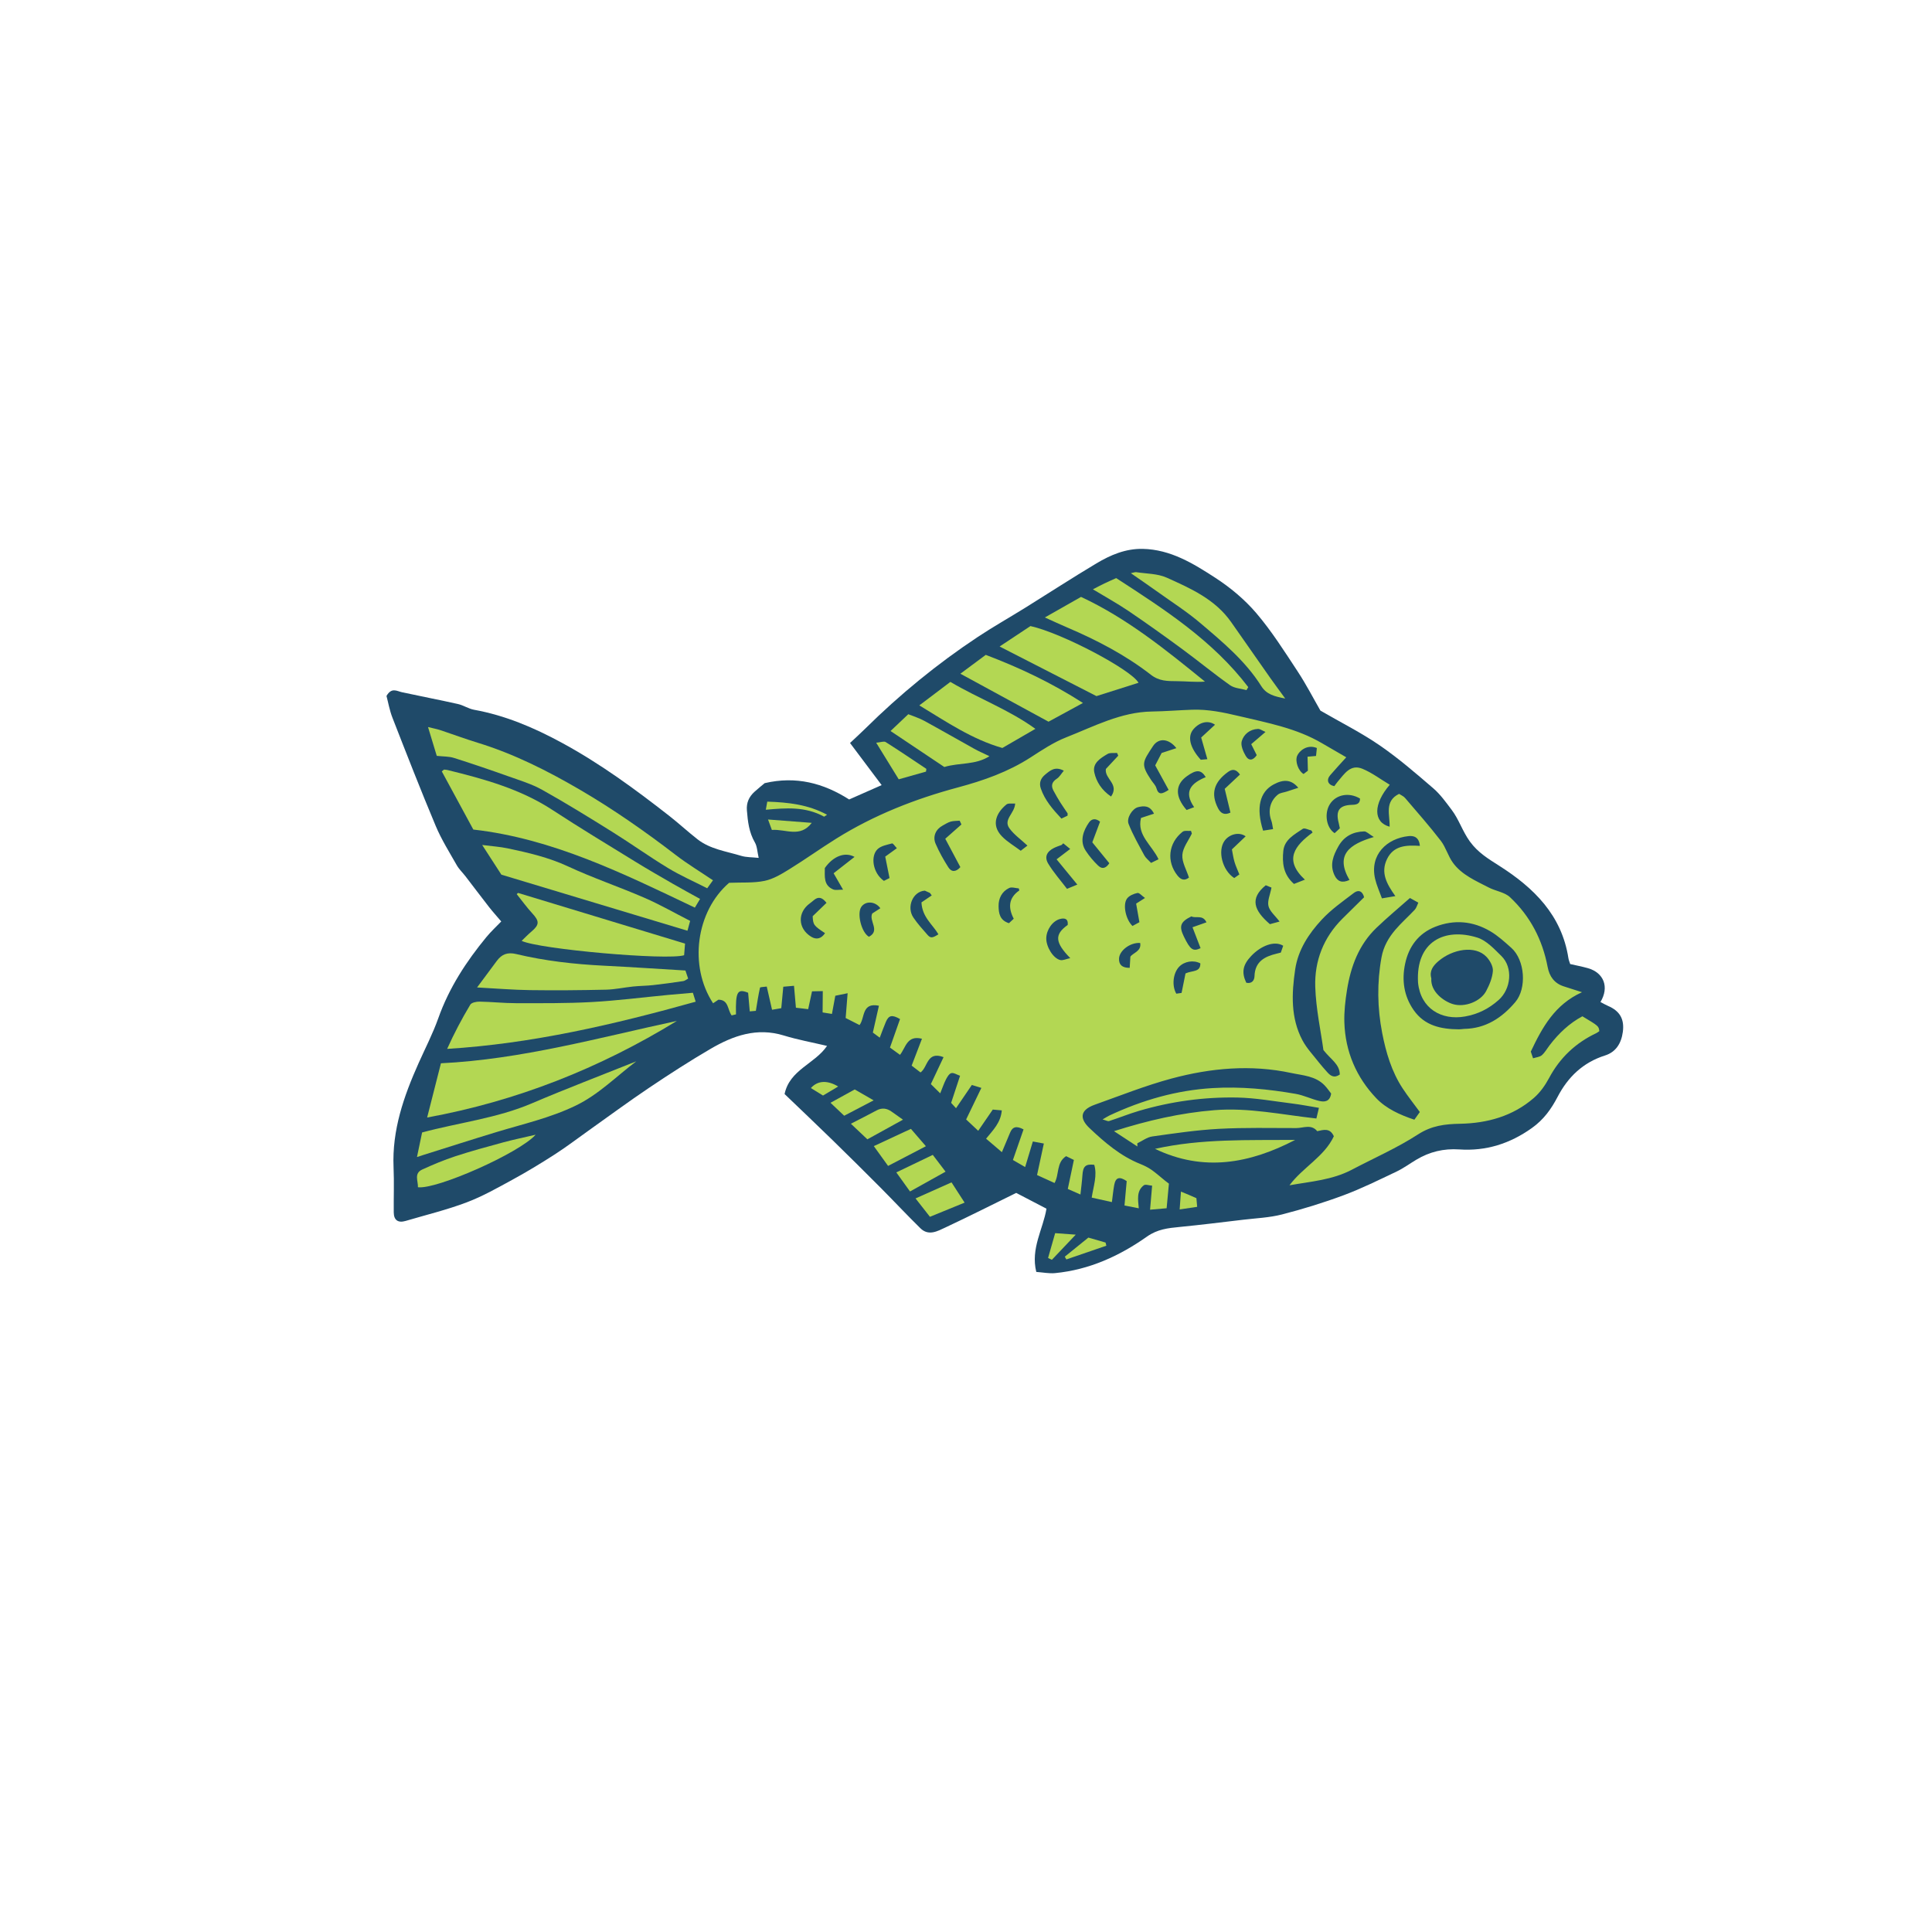 <svg version="1.1" xmlns="http://www.w3.org/2000/svg" xmlns:xlink="http://www.w3.org/1999/xlink" x="0px" y="0px" width="200px"
	 height="200px" viewBox="0 0 200 200" enable-background="new 0 0 200 200" xml:space="preserve">
<g id="svg">
	<path class="stroke" fill="#1f4a69"  d="M40.761,125.512c-0.015-1.559,0.047-3.119-0.02-4.674c-0.165-3.847,1.056-7.345,2.59-10.777
		c0.693-1.549,1.478-3.068,2.044-4.663c1.113-3.133,2.884-5.853,4.974-8.39c0.479-0.583,1.041-1.098,1.54-1.618
		c-0.471-0.555-0.886-1.012-1.266-1.497c-0.821-1.052-1.621-2.12-2.436-3.178c-0.297-0.386-0.665-0.728-0.902-1.146
		c-0.759-1.34-1.588-2.656-2.181-4.069c-1.556-3.707-3.017-7.454-4.478-11.2c-0.302-0.773-0.444-1.611-0.617-2.256
		c0.532-0.916,1.07-0.5,1.605-0.384c1.929,0.419,3.869,0.788,5.795,1.221c0.571,0.128,1.094,0.491,1.666,0.594
		c3.226,0.584,6.171,1.838,9.049,3.396c3.989,2.16,7.614,4.817,11.167,7.597c0.994,0.778,1.922,1.639,2.916,2.416
		c1.32,1.031,2.973,1.24,4.513,1.711c0.536,0.164,1.129,0.139,1.818,0.214c-0.146-0.632-0.153-1.188-0.396-1.604
		c-0.604-1.04-0.732-2.159-0.824-3.313c-0.063-0.797,0.22-1.41,0.783-1.923c0.379-0.345,0.781-0.663,1.057-0.897
		c3.247-0.758,6.083-0.005,8.745,1.689c1.082-0.478,2.169-0.958,3.365-1.486c-1.094-1.458-2.122-2.828-3.273-4.36
		c0.558-0.525,1.094-1.011,1.608-1.519c3.563-3.517,7.42-6.676,11.591-9.442c1.624-1.077,3.324-2.037,4.98-3.066
		c2.444-1.52,4.856-3.091,7.326-4.565c1.462-0.873,3.024-1.541,4.799-1.503c2.876,0.06,5.228,1.515,7.505,2.991
		c1.557,1.01,3.044,2.25,4.245,3.657c1.591,1.864,2.916,3.965,4.271,6.02c0.902,1.369,1.655,2.836,2.371,4.077
		c2.161,1.25,4.243,2.294,6.142,3.601c1.946,1.339,3.748,2.898,5.542,4.442c0.73,0.629,1.31,1.446,1.898,2.224
		c0.76,1.005,1.124,2.225,1.883,3.274c0.842,1.164,1.945,1.82,3.047,2.522c3.604,2.298,6.466,5.11,7.159,9.569
		c0.03,0.196,0.115,0.385,0.183,0.602c0.627,0.144,1.233,0.258,1.824,0.424c1.656,0.464,2.245,1.96,1.309,3.508
		c0.294,0.152,0.534,0.294,0.789,0.404c1.192,0.511,1.708,1.34,1.528,2.686c-0.161,1.211-0.74,2.093-1.836,2.44
		c-2.292,0.725-3.848,2.234-4.919,4.289c-0.665,1.272-1.436,2.348-2.651,3.216c-2.282,1.633-4.764,2.412-7.518,2.224
		c-1.63-0.111-3.079,0.243-4.45,1.061c-0.684,0.408-1.331,0.887-2.045,1.227c-1.808,0.858-3.609,1.754-5.48,2.452
		c-2.084,0.777-4.223,1.434-6.377,1.989c-1.304,0.335-2.681,0.389-4.027,0.549c-2.193,0.261-4.385,0.532-6.583,0.748
		c-1.196,0.117-2.286,0.229-3.374,0.996c-2.843,2.006-5.981,3.439-9.51,3.781c-0.621,0.06-1.262-0.074-1.95-0.123
		c-0.602-2.424,0.709-4.437,1.055-6.547c-1.049-0.546-2.022-1.054-3.133-1.632c-2.411,1.184-4.857,2.42-7.34,3.583
		c-0.808,0.379-1.733,0.906-2.576,0.078c-1.395-1.368-2.728-2.797-4.105-4.182c-1.652-1.659-3.314-3.308-4.99-4.943
		c-1.633-1.594-3.292-3.164-4.967-4.772c0.526-2.522,3.125-3.113,4.396-4.983c-1.553-0.367-3.044-0.638-4.484-1.079
		c-2.786-0.854-5.24,0.022-7.573,1.384c-2.174,1.27-4.293,2.641-6.383,4.045c-2.114,1.421-4.163,2.937-6.24,4.411
		c-1.153,0.819-2.279,1.682-3.467,2.447c-1.425,0.919-2.877,1.801-4.364,2.613c-1.568,0.857-3.14,1.752-4.804,2.38
		c-2.054,0.775-4.204,1.296-6.314,1.919C41.207,126.62,40.769,126.309,40.761,125.512z"/>
	<path fill-rule="evenodd" clip-rule="evenodd" fill="#b3d753" class="fill" d="M119.268,122.741c-0.314-0.022-0.693-0.168-0.862-0.04
		c-0.771,0.59-0.599,1.474-0.52,2.382c-0.521-0.103-0.961-0.188-1.479-0.29c0.08-0.896,0.156-1.73,0.228-2.525
		c-0.76-0.514-1.147-0.382-1.293,0.407c-0.101,0.548-0.151,1.105-0.239,1.766c-0.72-0.16-1.419-0.314-2.091-0.465
		c0.191-1.216,0.589-2.293,0.265-3.396c-0.913-0.106-1.165,0.158-1.227,1.098c-0.041,0.618-0.125,1.233-0.203,1.977
		c-0.544-0.239-0.909-0.4-1.309-0.576c0.215-1.03,0.42-2,0.63-3c-0.3-0.146-0.548-0.267-0.806-0.394
		c-1.03,0.665-0.691,1.886-1.196,2.78c-0.601-0.274-1.182-0.538-1.811-0.825c0.229-1.068,0.45-2.087,0.703-3.262
		c-0.419-0.078-0.752-0.139-1.138-0.212c-0.284,0.946-0.531,1.763-0.798,2.646c-0.502-0.29-0.896-0.517-1.265-0.73
		c0.38-1.093,0.741-2.134,1.1-3.166c-0.742-0.398-1.146-0.272-1.395,0.34c-0.257,0.629-0.525,1.253-0.847,2.016
		c-0.649-0.554-1.166-0.995-1.636-1.396c0.73-0.9,1.522-1.662,1.625-2.93c-0.39-0.035-0.678-0.061-0.932-0.083
		c-0.522,0.76-0.993,1.445-1.508,2.196c-0.463-0.436-0.832-0.781-1.25-1.173c0.534-1.108,1.041-2.159,1.576-3.267
		c-0.423-0.13-0.638-0.196-0.985-0.303c-0.535,0.786-1.068,1.568-1.639,2.406c-0.165-0.18-0.329-0.361-0.505-0.554
		c0.302-0.918,0.59-1.792,0.924-2.803c-0.335-0.115-0.652-0.336-0.9-0.276c-0.227,0.055-0.424,0.391-0.555,0.644
		c-0.215,0.422-0.366,0.875-0.598,1.449c-0.386-0.38-0.65-0.642-0.97-0.957c0.433-0.918,0.859-1.822,1.315-2.789
		c-1.734-0.663-1.617,1.036-2.384,1.583c-0.295-0.227-0.596-0.457-0.919-0.707c0.362-0.944,0.708-1.842,1.067-2.78
		c-1.554-0.397-1.672,0.908-2.272,1.665c-0.37-0.268-0.715-0.519-1.039-0.753c0.366-1.039,0.71-2.011,1.041-2.951
		c-0.832-0.479-1.17-0.394-1.464,0.289c-0.221,0.511-0.404,1.039-0.635,1.637c-0.271-0.199-0.468-0.344-0.715-0.527
		c0.205-0.909,0.406-1.794,0.629-2.779c-1.807-0.374-1.432,1.261-2.007,2.001c-0.474-0.241-0.928-0.471-1.437-0.73
		c0.063-0.796,0.123-1.553,0.204-2.567c-0.538,0.111-0.943,0.194-1.276,0.263c-0.138,0.744-0.237,1.287-0.348,1.882
		c-0.375-0.061-0.645-0.104-0.967-0.156c0.007-0.739,0.013-1.435,0.019-2.207c-0.438,0.009-0.735,0.016-1.114,0.023
		c-0.134,0.622-0.26,1.206-0.398,1.847c-0.448-0.053-0.817-0.097-1.269-0.15c-0.069-0.795-0.132-1.515-0.198-2.27
		c-0.396,0.035-0.693,0.061-1.109,0.097c-0.068,0.735-0.135,1.438-0.208,2.22c-0.276,0.048-0.612,0.104-0.956,0.164
		c-0.192-0.842-0.361-1.584-0.548-2.401c-0.296,0.046-0.681,0.04-0.699,0.118c-0.173,0.762-0.285,1.536-0.429,2.396
		c-0.097,0.009-0.334,0.029-0.631,0.055c-0.058-0.672-0.113-1.294-0.168-1.929c-1.112-0.446-1.309-0.113-1.257,2.237
		c-0.15,0.036-0.309,0.074-0.452,0.108c-0.439-0.596-0.294-1.614-1.367-1.627c-0.183,0.123-0.367,0.247-0.553,0.372
		c-2.531-3.861-1.772-9.51,1.66-12.471c1.31-0.056,2.525,0.036,3.673-0.202c0.902-0.187,1.762-0.71,2.565-1.207
		c1.641-1.013,3.211-2.141,4.847-3.162c3.915-2.443,8.164-4.114,12.604-5.304c2.646-0.709,5.197-1.606,7.519-3.106
		c1.183-0.765,2.382-1.565,3.681-2.076c2.879-1.131,5.661-2.627,8.878-2.676c1.385-0.021,2.768-0.136,4.151-0.185
		c1.659-0.059,3.252,0.274,4.867,0.658c2.952,0.702,5.938,1.248,8.601,2.816c0.828,0.488,1.662,0.965,2.501,1.45
		c-0.602,0.668-1.146,1.248-1.663,1.853c-0.426,0.5-0.24,1.001,0.427,1.137c0.114-0.153,0.228-0.324,0.36-0.479
		c0.68-0.786,1.307-1.84,2.56-1.318c0.988,0.411,1.868,1.082,2.819,1.65c-1.71,1.983-1.737,3.876-0.015,4.344
		c0.043-1.203-0.58-2.641,0.981-3.401c0.208,0.139,0.463,0.24,0.62,0.426c1.251,1.463,2.526,2.909,3.7,4.432
		c0.522,0.678,0.748,1.582,1.255,2.274c0.922,1.263,2.36,1.862,3.699,2.559c0.72,0.375,1.65,0.484,2.21,1.008
		c2.086,1.954,3.359,4.401,3.893,7.22c0.186,0.981,0.692,1.696,1.677,2.011c0.564,0.181,1.129,0.361,1.881,0.603
		c-2.8,1.26-4.104,3.615-5.301,6.148c0.05,0.147,0.122,0.359,0.234,0.692c0.335-0.108,0.695-0.13,0.91-0.319
		c0.321-0.282,0.538-0.684,0.804-1.031c0.944-1.232,2.047-2.28,3.393-2.997c1.686,1.012,1.686,1.012,1.754,1.536
		c-0.095,0.063-0.192,0.149-0.306,0.203c-2.141,1.012-3.769,2.542-4.894,4.647c-0.404,0.758-0.936,1.51-1.579,2.067
		c-2.178,1.892-4.83,2.621-7.646,2.672c-1.564,0.028-2.938,0.192-4.344,1.102c-2.167,1.403-4.563,2.451-6.858,3.658
		c-2.014,1.06-4.24,1.215-6.45,1.609c1.406-1.881,3.6-2.955,4.593-5.074c-0.394-0.885-1.054-0.674-1.72-0.528
		c-0.616-0.756-1.43-0.322-2.174-0.321c-2.67,0.001-5.347-0.063-8.012,0.08c-2.306,0.125-4.604,0.466-6.895,0.789
		c-0.537,0.077-1.029,0.463-1.543,0.707c0.001,0.109,0.004,0.22,0.006,0.329c-0.806-0.528-1.614-1.056-2.421-1.585
		c3.497-1.11,6.888-1.891,10.395-2.173c3.545-0.286,6.985,0.47,10.557,0.862c0.083-0.346,0.155-0.645,0.265-1.103
		c-0.989-0.162-1.862-0.335-2.743-0.444c-1.909-0.236-3.819-0.587-5.733-0.623c-3.438-0.063-6.835,0.404-10.144,1.378
		c-1.047,0.308-2.061,0.721-3.1,1.057c-0.141,0.045-0.336-0.078-0.68-0.168c0.375-0.216,0.545-0.331,0.729-0.416
		c3.389-1.584,6.918-2.606,10.676-2.829c2.896-0.172,5.752,0.104,8.593,0.599c0.825,0.144,1.604,0.534,2.423,0.729
		c0.541,0.129,1.112,0.103,1.242-0.763c-0.198-0.25-0.411-0.567-0.672-0.84c-0.942-0.986-2.279-1.034-3.47-1.29
		c-4.16-0.891-8.318-0.514-12.377,0.577c-2.695,0.724-5.306,1.769-7.942,2.706c-1.745,0.621-1.435,1.589-0.558,2.42
		c1.561,1.476,3.212,2.902,5.267,3.72c0.4,0.16,0.798,0.355,1.152,0.602c0.493,0.344,0.941,0.753,1.411,1.131
		c0.172,0.138,0.351,0.268,0.395,0.301c-0.086,0.936-0.159,1.717-0.236,2.548c-0.537,0.048-1.085,0.095-1.715,0.15
		C119.127,124.396,119.192,123.638,119.268,122.741z M146.98,115.115c-0.612-0.838-1.226-1.607-1.766-2.426
		c-1.155-1.75-1.74-3.741-2.132-5.76c-0.501-2.587-0.546-5.204-0.068-7.828c0.204-1.122,0.733-2.03,1.433-2.854
		c0.622-0.733,1.355-1.37,2.012-2.075c0.169-0.182,0.235-0.461,0.365-0.732c-0.3-0.166-0.496-0.274-0.867-0.479
		c-1.144,1.014-2.344,2.01-3.468,3.088c-1.824,1.748-2.659,4.004-3.048,6.435c-0.178,1.106-0.308,2.24-0.273,3.356
		c0.095,3.025,1.242,5.689,3.311,7.855c1.028,1.076,2.447,1.72,3.936,2.216C146.674,115.546,146.851,115.298,146.98,115.115z
		 M156.863,103.736c1.208-1.424,1.003-4.351-0.412-5.614c-0.69-0.616-1.388-1.256-2.179-1.72c-1.794-1.054-3.722-1.233-5.68-0.469
		c-1.746,0.682-2.755,2.046-3.133,3.828c-0.359,1.692-0.138,3.337,0.881,4.8c1.141,1.637,2.845,1.979,4.682,1.994
		c0.18,0.001,0.359-0.03,0.539-0.044C153.794,106.477,155.475,105.373,156.863,103.736z M140.131,92.452
		c-1.138,0.866-2.33,1.703-3.295,2.741c-1.353,1.457-2.462,3.136-2.761,5.17c-0.366,2.491-0.476,4.999,0.747,7.316
		c0.446,0.848,1.141,1.566,1.734,2.334c0.251,0.324,0.534,0.626,0.803,0.937c0.357,0.414,0.743,0.7,1.336,0.286
		c-0.008-1.083-0.929-1.549-1.695-2.535c-0.27-1.978-0.774-4.258-0.846-6.553c-0.083-2.676,0.858-5.102,2.809-7.044
		c0.713-0.711,1.433-1.416,2.248-2.22C141.073,92.334,140.702,92.018,140.131,92.452z M145.807,86.554
		c-2.235,0.238-4.045,1.925-3.452,4.441c0.155,0.659,0.446,1.286,0.702,2.004c0.504-0.085,0.876-0.147,1.391-0.234
		c-0.91-1.273-1.546-2.439-0.861-3.841c0.687-1.407,1.999-1.448,3.398-1.359C146.901,86.62,146.322,86.499,145.807,86.554z
		 M119.587,79.231c0.253-0.488,0.507-0.979,0.666-1.283c0.614-0.201,1.037-0.339,1.526-0.5c-0.799-1.021-1.849-1.084-2.425-0.205
		c-1.091,1.665-1.282,1.853-0.184,3.512c0.183,0.277,0.454,0.529,0.541,0.833c0.212,0.748,0.599,0.613,1.266,0.182
		C120.514,80.927,120.068,80.113,119.587,79.231z M119.93,88.951c-0.664-1.445-2.271-2.492-1.812-4.278
		c0.534-0.175,0.918-0.301,1.343-0.44c-0.42-0.865-1.039-0.828-1.655-0.674c-0.574,0.144-1.215,1.117-0.975,1.732
		c0.441,1.131,1.058,2.194,1.635,3.269c0.141,0.262,0.405,0.457,0.691,0.768C119.414,89.203,119.634,89.095,119.93,88.951z
		 M131.788,85.83c-0.076-0.382-0.091-0.635-0.177-0.863c-0.375-1.006-0.148-2.051,0.68-2.713c0.233-0.187,0.597-0.21,0.9-0.309
		c0.376-0.123,0.754-0.246,1.207-0.394c-0.706-0.853-1.503-0.91-2.555-0.344c-1.434,0.771-1.837,2.412-1.087,4.782
		C131.057,85.943,131.382,85.893,131.788,85.83z M142.219,86.647c-0.522-0.314-0.765-0.587-0.999-0.58
		c-1.151,0.032-2.082,0.5-2.67,1.546c-0.531,0.947-0.918,1.904-0.403,2.991c0.309,0.651,0.775,0.844,1.551,0.49
		C138.175,88.467,139.72,87.385,142.219,86.647z M135.082,91.062c-2.231-2.076-1.024-3.528,0.796-4.88
		c-0.04-0.07-0.081-0.142-0.122-0.212c-0.303-0.066-0.714-0.29-0.891-0.17c-0.858,0.584-1.898,1.107-2.017,2.284
		c-0.122,1.208-0.031,2.422,1.104,3.421C134.31,91.365,134.644,91.234,135.082,91.062z M99.526,85.348
		c-0.06-0.13-0.12-0.26-0.181-0.39c-0.31,0.027-0.632,0.011-0.927,0.094c-0.291,0.083-0.558,0.261-0.829,0.406
		c-0.716,0.383-1.062,1.128-0.735,1.887c0.365,0.845,0.823,1.659,1.318,2.437c0.327,0.515,0.79,0.502,1.244-0.018
		c-0.503-0.945-1.007-1.89-1.563-2.936C98.462,86.291,98.994,85.818,99.526,85.348z M110.51,84.439
		c0.001-0.116,0.029-0.207-0.004-0.258c-0.234-0.363-0.494-0.711-0.723-1.078c-0.256-0.411-0.501-0.83-0.729-1.258
		c-0.275-0.514-0.161-0.902,0.351-1.235c0.278-0.181,0.457-0.515,0.721-0.828c-0.917-0.484-1.413-0.017-1.929,0.404
		c-0.468,0.381-0.648,0.862-0.454,1.434c0.415,1.215,1.232,2.152,2.136,3.121C110.158,84.608,110.335,84.523,110.51,84.439z
		 M104.188,83.278c-0.99,0.805-1.657,2.077-0.467,3.302c0.557,0.574,1.278,0.989,1.945,1.49c0.304-0.234,0.495-0.382,0.695-0.535
		c-0.667-0.625-1.386-1.124-1.87-1.793c-0.659-0.913,0.547-1.534,0.598-2.561C104.759,83.21,104.377,83.125,104.188,83.278z
		 M129.865,101.066c0.042-1.518,1.035-2.041,2.287-2.343c0.124-0.03,0.247-0.062,0.439-0.112c0.078-0.226,0.166-0.475,0.245-0.707
		c-0.894-0.561-2.307-0.007-3.321,1.068c-0.862,0.913-1.011,1.688-0.502,2.761C129.612,101.866,129.854,101.461,129.865,101.066z
		 M113.075,87.198c0.298-0.794,0.547-1.459,0.802-2.139c-0.43-0.357-0.853-0.333-1.144,0.083c-0.574,0.82-1.007,1.922-0.334,2.936
		c0.367,0.553,0.803,1.076,1.283,1.532c0.477,0.453,0.865,0.192,1.154-0.25C114.221,88.605,113.649,87.904,113.075,87.198z
		 M122.419,86.106c-1.479,1.168-1.674,3.081-0.537,4.517c0.374,0.472,0.743,0.575,1.198,0.224c-0.258-0.809-0.737-1.599-0.684-2.35
		c0.053-0.755,0.634-1.474,0.983-2.209c-0.03-0.092-0.059-0.185-0.088-0.277C122.996,86.037,122.612,85.952,122.419,86.106z
		 M84.269,93.168c-0.139,0.114-0.275,0.233-0.421,0.338c-1.312,0.942-1.267,2.608,0.122,3.463c0.563,0.346,1.06,0.192,1.437-0.368
		c-1.178-0.782-1.237-0.864-1.278-1.756c0.455-0.44,0.923-0.893,1.432-1.384C85.1,92.87,84.716,92.803,84.269,93.168z
		 M95.388,93.417c0.264-0.179,0.666-0.452,1.065-0.724c-0.062-0.085-0.126-0.17-0.188-0.255c-0.197-0.089-0.394-0.178-0.528-0.238
		c-1.246,0.084-1.915,1.702-1.184,2.783c0.427,0.633,0.947,1.206,1.452,1.782c0.327,0.373,0.512,0.355,1.14-0.046
		C96.538,95.686,95.468,94.957,95.388,93.417z M109.378,88.957c0.504-0.385,0.836-0.637,1.407-1.073
		c-0.316-0.259-0.516-0.421-0.715-0.584c-0.058,0.057-0.118,0.114-0.175,0.17c-0.262,0.101-0.533,0.183-0.783,0.308
		c-0.746,0.373-1.022,0.933-0.596,1.634c0.559,0.92,1.285,1.738,1.94,2.601c0.461-0.191,0.711-0.294,1.067-0.442
		C110.759,90.639,110.082,89.815,109.378,88.957z M128.298,90.521c-0.178-0.45-0.375-0.861-0.502-1.293
		c-0.128-0.432-0.187-0.886-0.269-1.299c0.516-0.491,0.96-0.915,1.422-1.354c-0.687-0.497-1.705-0.217-2.192,0.476
		c-0.724,1.029-0.231,3.039,1.011,3.845C127.947,90.768,128.107,90.655,128.298,90.521z M138.584,85.199
		c-0.342-1.294,0.07-1.85,1.392-1.883c0.431-0.011,0.823-0.088,0.812-0.65c-1.138-0.678-2.483-0.422-3.118,0.579
		c-0.599,0.942-0.385,2.44,0.491,3.005c0.163-0.152,0.34-0.318,0.54-0.505C138.648,85.497,138.623,85.346,138.584,85.199z
		 M110.528,95.752c0.072-0.624-0.282-0.752-0.797-0.618c-0.772,0.201-1.407,1.117-1.422,1.996c-0.015,0.885,0.721,2.09,1.453,2.254
		c0.269,0.06,0.588-0.105,1.031-0.199C109.185,97.539,109.157,96.727,110.528,95.752z M126.782,81.661
		c0.617-0.578,1.092-1.024,1.58-1.483c-0.404-0.563-0.784-0.594-1.237-0.266c-1.472,1.064-1.804,2.249-1.038,3.749
		c0.269,0.526,0.653,0.762,1.288,0.459C127.166,83.257,126.962,82.414,126.782,81.661z M114.479,79.604
		c0.374-0.401,0.827-0.889,1.282-1.376c-0.041-0.095-0.083-0.19-0.124-0.285c-0.331,0.029-0.723-0.046-0.979,0.105
		c-0.729,0.432-1.591,0.948-1.373,1.927c0.209,0.944,0.746,1.812,1.732,2.482C115.911,81.156,114.327,80.647,114.479,79.604z
		 M86.239,92.07c0.259,0.111,0.603,0.023,1.035,0.029c-0.368-0.639-0.62-1.076-0.979-1.699c0.726-0.567,1.418-1.108,2.168-1.695
		c-1.023-0.559-2.237-0.048-3.078,1.156C85.386,90.726,85.242,91.641,86.239,92.07z M125.778,75.023
		c-0.71-0.497-1.588-0.274-2.224,0.454c-0.657,0.755-0.396,1.902,0.748,3.174c0.18-0.016,0.389-0.034,0.683-0.06
		c-0.227-0.793-0.433-1.517-0.641-2.242C124.852,75.881,125.306,75.461,125.778,75.023z M122.876,80.346
		c-1.229,0.879-1.266,2.096-0.04,3.506c0.202-0.076,0.438-0.165,0.781-0.294c-1.153-1.654-0.252-2.509,1.202-3.11
		C124.325,79.646,123.832,79.661,122.876,80.346z M92.083,90.895c-0.158-0.79-0.308-1.536-0.445-2.219
		c0.479-0.346,0.786-0.567,1.205-0.87c-0.201-0.207-0.395-0.521-0.499-0.494c-0.518,0.138-1.125,0.245-1.491,0.586
		c-0.757,0.707-0.523,2.471,0.65,3.29C91.713,91.083,91.911,90.982,92.083,90.895z M131.032,91.641
		c-1.689,1.375-1.227,2.603,0.428,4.028c0.224-0.062,0.502-0.137,1-0.271c-0.465-0.618-1.019-1.062-1.148-1.605
		c-0.127-0.539,0.173-1.18,0.312-1.91C131.45,91.811,131.224,91.719,131.032,91.641z M122.55,96.944
		c0.667,1.372,0.949,1.583,1.732,1.209c-0.269-0.695-0.539-1.399-0.834-2.164c0.518-0.183,0.959-0.338,1.446-0.511
		c-0.388-0.829-1.112-0.372-1.56-0.616C122.193,95.422,122.03,95.875,122.55,96.944z M90.295,94.563
		c0.261-0.169,0.548-0.354,0.839-0.542c-0.537-0.742-1.533-0.777-1.971-0.143c-0.473,0.685,0.007,2.65,0.789,3.096
		C91.155,96.337,89.919,95.341,90.295,94.563z M104.942,95.106c-0.577-1.112-0.572-2.132,0.579-2.928
		c-0.019-0.071-0.039-0.142-0.058-0.212c-0.334-0.022-0.729-0.168-0.992-0.042c-0.759,0.362-1.111,1.076-1.098,1.887
		c0.012,0.713,0.115,1.462,1.075,1.757C104.613,95.415,104.757,95.28,104.942,95.106z M122.316,102.787
		c0.153-0.76,0.294-1.459,0.408-2.018c0.719-0.328,1.55-0.102,1.536-1.04c-0.704-0.371-1.645-0.217-2.19,0.343
		c-0.623,0.638-0.793,1.945-0.299,2.794C121.976,102.836,122.165,102.809,122.316,102.787z M117.952,95.465
		c-0.118-0.667-0.231-1.305-0.34-1.923c0.314-0.199,0.524-0.333,0.918-0.583c-0.323-0.226-0.592-0.557-0.783-0.518
		c-0.39,0.082-0.858,0.276-1.079,0.581c-0.463,0.637-0.127,2.172,0.567,2.836C117.476,95.727,117.695,95.605,117.952,95.465z
		 M130.224,75.457c-0.832,0.036-1.465,0.548-1.678,1.261c-0.132,0.439,0.147,1.085,0.413,1.537c0.324,0.549,0.776,0.465,1.136-0.084
		c-0.183-0.364-0.352-0.702-0.569-1.134c0.453-0.388,0.889-0.761,1.479-1.267C130.653,75.623,130.435,75.448,130.224,75.457z
		 M136.234,78.257c0.029-0.279,0.061-0.572,0.087-0.823c-1.018-0.422-1.846,0.324-2.043,0.817c-0.227,0.57,0.121,1.55,0.669,1.873
		c0.147-0.112,0.305-0.234,0.445-0.342c-0.012-0.487-0.024-0.935-0.036-1.448C135.733,78.301,135.929,78.284,136.234,78.257z
		 M117.016,99.034c0.295-0.416,1.167-0.561,1.016-1.418c-1.033-0.072-2.166,0.791-2.19,1.626c-0.019,0.623,0.315,0.954,1.103,0.95
		C116.967,99.81,116.988,99.464,117.016,99.034z"/>
	<path fill-rule="evenodd" clip-rule="evenodd" fill="#b3d753" class="fill" d="M45.735,79.855c1.07,1.974,2.139,3.948,3.263,6.02
		c8.209,0.931,15.517,4.548,22.933,8.083c0.198-0.332,0.36-0.604,0.539-0.901c-0.978-0.544-1.901-1.041-2.809-1.564
		c-1.312-0.757-2.625-1.511-3.915-2.305c-2.86-1.761-5.738-3.495-8.547-5.334c-3.332-2.181-7.079-3.211-10.875-4.142
		c-0.118-0.029-0.242-0.031-0.363-0.044C45.886,79.729,45.811,79.793,45.735,79.855z"/>
	<path fill-rule="evenodd" clip-rule="evenodd" fill="#b3d753" class="fill" d="M45.646,110.071c-0.501,1.97-0.967,3.803-1.428,5.614
		c9.24-1.688,17.833-5.083,25.852-9.999C61.989,107.421,54.003,109.661,45.646,110.071z"/>
	<path fill-rule="evenodd" clip-rule="evenodd" fill="#b3d753" class="fill" d="M72.017,103.695c-0.102-0.325-0.184-0.587-0.29-0.924
		c-0.86,0.075-1.718,0.145-2.573,0.225c-2.636,0.251-5.267,0.591-7.909,0.736c-2.604,0.144-5.217,0.118-7.827,0.117
		c-1.258,0-2.513-0.139-3.77-0.16c-0.33-0.005-0.831,0.092-0.964,0.316c-0.878,1.462-1.675,2.972-2.396,4.577
		C55.104,108.034,63.549,106.06,72.017,103.695z"/>
	<path fill-rule="evenodd" clip-rule="evenodd" fill="#b3d753" class="fill" d="M44.308,75.262c0.343,1.129,0.621,2.045,0.905,2.984
		c0.674,0.075,1.254,0.048,1.773,0.212c1.88,0.594,3.746,1.231,5.604,1.893c1.201,0.428,2.447,0.802,3.55,1.419
		c2.464,1.377,4.868,2.864,7.263,4.359c1.94,1.211,3.802,2.549,5.758,3.734c1.279,0.777,2.664,1.384,4.048,2.091
		c0.27-0.372,0.458-0.633,0.597-0.826c-1.316-0.889-2.632-1.684-3.845-2.614c-3.169-2.433-6.438-4.721-9.885-6.736
		c-3.38-1.976-6.87-3.739-10.637-4.894c-1.301-0.399-2.577-0.875-3.868-1.304C45.236,75.472,44.886,75.406,44.308,75.262z"/>
	<path fill-rule="evenodd" clip-rule="evenodd" fill="#b3d753" class="fill" d="M53.999,97.397c1.816,0.868,15.078,2.037,16.821,1.488
		c0.03-0.375,0.061-0.774,0.096-1.204c-5.768-1.75-11.527-3.497-17.288-5.246c-0.046,0.042-0.092,0.083-0.138,0.125
		c0.536,0.667,1.037,1.366,1.616,1.994c0.747,0.811,0.747,1.174-0.101,1.89C54.66,96.736,54.347,97.065,53.999,97.397z"/>
	<path fill-rule="evenodd" clip-rule="evenodd" fill="#b3d753" class="fill" d="M71.237,101.303c-0.123-0.361-0.235-0.695-0.283-0.837
		c-2.896-0.173-5.668-0.359-8.443-0.498c-3.06-0.153-6.096-0.493-9.075-1.206c-0.899-0.215-1.495,0.02-2.005,0.708
		c-0.639,0.862-1.28,1.722-2.044,2.751c1.974,0.104,3.729,0.253,5.484,0.276c2.618,0.036,5.237,0.013,7.853-0.046
		c0.945-0.021,1.884-0.232,2.829-0.329c0.682-0.07,1.372-0.068,2.054-0.144c1.045-0.115,2.087-0.261,3.127-0.416
		C70.896,101.539,71.045,101.406,71.237,101.303z"/>
	<path fill-rule="evenodd" clip-rule="evenodd" fill="#b3d753" class="fill" d="M51.902,90.544c6.473,1.95,12.823,3.864,19.264,5.805
		c0.11-0.402,0.193-0.71,0.278-1.017c-1.61-0.821-3.141-1.703-4.751-2.401c-2.61-1.132-5.318-2.045-7.895-3.243
		c-2.012-0.935-4.118-1.419-6.251-1.868c-0.792-0.167-1.609-0.216-2.631-0.348C50.66,88.623,51.294,89.603,51.902,90.544z"/>
	<path fill-rule="evenodd" clip-rule="evenodd" fill="#b3d753" class="fill" d="M111.908,61.791c-1.216,0.691-2.397,1.363-3.745,2.128
		c0.855,0.385,1.577,0.723,2.309,1.035c3.075,1.31,6.029,2.849,8.673,4.902c0.848,0.659,1.711,0.655,2.664,0.659
		c0.958,0.004,1.915,0.118,2.93,0.046C120.703,67.284,116.694,64.022,111.908,61.791z"/>
	<path fill-rule="evenodd" clip-rule="evenodd" fill="#b3d753" class="fill" d="M113.505,72.061c1.525-0.483,2.939-0.933,4.354-1.381
		c-0.742-1.345-7.918-5.144-11.187-5.87c-0.993,0.659-2.09,1.385-3.192,2.116C106.911,68.684,110.229,70.383,113.505,72.061z"/>
	<path fill-rule="evenodd" clip-rule="evenodd" fill="#b3d753" class="fill" d="M65.866,109.869c-3.609,1.445-7.245,2.827-10.819,4.353
		c-3.617,1.544-7.524,1.982-11.351,3.01c-0.18,0.864-0.338,1.622-0.531,2.544c0.365-0.118,0.52-0.17,0.676-0.22
		c2.519-0.79,5.033-1.6,7.56-2.366c2.742-0.832,5.533-1.459,8.156-2.718C61.989,113.305,63.807,111.415,65.866,109.869z"/>
	<path fill-rule="evenodd" clip-rule="evenodd" fill="#b3d753" class="fill" d="M98.382,70.591c-1.041,0.787-2.066,1.562-3.214,2.43
		c2.868,1.737,5.453,3.509,8.596,4.41c1.054-0.61,2.18-1.263,3.418-1.981C104.471,73.479,101.378,72.353,98.382,70.591z"/>
	<path fill-rule="evenodd" clip-rule="evenodd" fill="#b3d753" class="fill" d="M112.105,72.771c-3.273-2.106-6.562-3.649-10.059-4.979
		c-0.787,0.584-1.626,1.207-2.628,1.951c3.086,1.68,6.059,3.298,9.125,4.967C109.654,74.106,110.792,73.486,112.105,72.771z"/>
	<path fill-rule="evenodd" clip-rule="evenodd" fill="#b3d753" class="fill" d="M129.219,71.131c-3.667-4.816-8.662-8.043-13.672-11.286
		c-0.429,0.194-0.828,0.365-1.22,0.553c-0.38,0.183-0.752,0.382-1.19,0.607c1.315,0.796,2.547,1.474,3.706,2.258
		c1.87,1.268,3.709,2.583,5.528,3.921c1.67,1.229,3.271,2.551,4.963,3.749c0.457,0.324,1.128,0.345,1.701,0.506
		C129.097,71.338,129.158,71.234,129.219,71.131z"/>
	<path fill-rule="evenodd" clip-rule="evenodd" fill="#b3d753" class="fill" d="M133.046,72.312c-0.603-0.828-1.086-1.473-1.55-2.132
		c-1.347-1.915-2.691-3.831-4.027-5.752c-1.654-2.381-4.198-3.51-6.699-4.633c-0.941-0.422-2.083-0.399-3.136-0.562
		c-0.141-0.022-0.297,0.05-0.568,0.103c0.947,0.659,1.817,1.25,2.672,1.863c1.525,1.094,3.12,2.109,4.545,3.322
		c2.305,1.96,4.651,3.91,6.291,6.514C131.117,71.897,131.938,72.092,133.046,72.312z"/>
	<path fill-rule="evenodd" clip-rule="evenodd" fill="#b3d753" class="fill" d="M102.425,78.282c-0.583-0.283-1.092-0.501-1.574-0.769
		c-1.737-0.964-3.458-1.957-5.202-2.908c-0.507-0.277-1.074-0.447-1.623-0.67c-0.644,0.61-1.213,1.149-1.837,1.74
		c1.923,1.287,3.772,2.523,5.566,3.724C99.337,78.924,100.961,79.218,102.425,78.282z"/>
	<path fill-rule="evenodd" clip-rule="evenodd" fill="#b3d753" class="fill" d="M119.567,118.929c5.02,2.411,9.817,1.516,14.509-0.926
		C129.223,118.043,124.355,117.859,119.567,118.929z"/>
	<path fill-rule="evenodd" clip-rule="evenodd" fill="#b3d753" class="fill" d="M55.447,117.466c-1.215,0.285-2.303,0.508-3.374,0.798
		c-1.656,0.449-3.313,0.9-4.943,1.434c-1.167,0.382-2.307,0.862-3.424,1.373c-0.878,0.401-0.411,1.19-0.441,1.831
		C45.191,123.157,53.747,119.377,55.447,117.466z"/>
	<path fill-rule="evenodd" clip-rule="evenodd" fill="#b3d753" class="fill" d="M94.298,116.859c-1.315,0.612-2.531,1.177-3.841,1.786
		c0.538,0.748,0.979,1.359,1.476,2.05c1.313-0.683,2.543-1.323,3.915-2.038C95.292,118.014,94.82,117.466,94.298,116.859z"/>
	<path fill-rule="evenodd" clip-rule="evenodd" fill="#b3d753" class="fill" d="M99.856,124.496c-0.524-0.812-0.923-1.428-1.355-2.097
		c-1.267,0.565-2.452,1.094-3.724,1.662c0.452,0.577,0.919,1.174,1.489,1.902C97.457,125.477,98.622,125.001,99.856,124.496z"/>
	<path fill-rule="evenodd" clip-rule="evenodd" fill="#b3d753" class="fill" d="M97.884,121.29c-0.443-0.582-0.84-1.104-1.322-1.737
		c-1.239,0.595-2.47,1.186-3.776,1.813c0.476,0.663,0.943,1.314,1.418,1.975C95.417,122.665,96.607,122.001,97.884,121.29z"/>
	<path fill-rule="evenodd" clip-rule="evenodd" fill="#b3d753" class="fill" d="M93.036,80.674c1.043-0.295,1.933-0.545,2.823-0.797
		c0.012-0.095,0.025-0.188,0.038-0.283c-1.4-0.932-2.791-1.878-4.212-2.776c-0.179-0.114-0.519,0.027-0.982,0.068
		C91.537,78.241,92.254,79.406,93.036,80.674z"/>
	<path fill-rule="evenodd" clip-rule="evenodd" fill="#b3d753" class="fill" d="M88.083,116.328c0.642,0.606,1.141,1.078,1.707,1.614
		c1.184-0.653,2.334-1.288,3.686-2.033c-0.498-0.353-0.833-0.585-1.163-0.824c-0.502-0.363-1.013-0.437-1.581-0.13
		C89.903,115.404,89.059,115.825,88.083,116.328z"/>
	<path fill-rule="evenodd" clip-rule="evenodd" fill="#b3d753" class="fill" d="M90.438,113.907c-0.775-0.446-1.345-0.774-1.958-1.128
		c-0.818,0.452-1.597,0.88-2.506,1.381c0.526,0.499,0.99,0.938,1.416,1.342C88.404,114.972,89.318,114.492,90.438,113.907z"/>
	<path fill-rule="evenodd" clip-rule="evenodd" fill="#b3d753" class="fill" d="M79.903,85.915c1.432-0.113,2.922,0.854,4.128-0.733
		c-1.442-0.111-2.884-0.222-4.524-0.348C79.688,85.328,79.779,85.576,79.903,85.915z"/>
	<path fill-rule="evenodd" clip-rule="evenodd" fill="#b3d753" class="fill" d="M114.448,128.628c-0.585-0.168-1.172-0.337-1.78-0.513
		c-0.835,0.675-1.639,1.324-2.441,1.974c0.054,0.095,0.107,0.191,0.161,0.287c1.38-0.474,2.761-0.949,4.141-1.422
		C114.502,128.845,114.476,128.736,114.448,128.628z"/>
	<path fill-rule="evenodd" clip-rule="evenodd" fill="#b3d753" class="fill" d="M108.889,130.415c0.781-0.823,1.562-1.646,2.472-2.605
		c-0.768-0.056-1.403-0.103-2.132-0.155c-0.265,0.927-0.498,1.749-0.733,2.571C108.626,130.289,108.758,130.352,108.889,130.415z"/>
	<path fill-rule="evenodd" clip-rule="evenodd" fill="#b3d753" class="fill" d="M79.428,82.985c-0.05,0.277-0.091,0.508-0.151,0.839
		c2.083-0.187,4.078-0.354,6.036,0.718c-0.012,0.007,0.109-0.072,0.303-0.201C83.677,83.295,81.646,83.057,79.428,82.985z"/>
	<path fill-rule="evenodd" clip-rule="evenodd" fill="#b3d753" class="fill" d="M122.117,125.201c0.64-0.095,1.201-0.179,1.813-0.269
		c-0.031-0.35-0.051-0.594-0.078-0.897c-0.232-0.102-0.487-0.215-0.742-0.325c-0.254-0.108-0.511-0.212-0.858-0.355
		C122.208,123.962,122.17,124.485,122.117,125.201z"/>
	<path fill-rule="evenodd" clip-rule="evenodd" fill="#b3d753" class="fill" d="M83.942,112.635c0.429,0.264,0.811,0.5,1.257,0.775
		c0.499-0.297,1.019-0.606,1.57-0.935C85.705,111.834,84.679,111.811,83.942,112.635z"/>
	<path fill-rule="evenodd" clip-rule="evenodd" fill="#b3d753" class="fill" d="M152.935,97.06c0.938,0.294,1.737,1.171,2.483,1.9
		c1.233,1.203,1.008,3.415-0.276,4.557c-1.017,0.902-2.126,1.466-3.472,1.707c-2.455,0.44-4.612-0.829-4.875-3.501
		C146.541,97.456,149.552,96.002,152.935,97.06z M150.406,103.945c1.231,0.369,2.865-0.272,3.437-1.345
		c0.344-0.645,0.647-1.376,0.7-2.089c0.034-0.471-0.305-1.076-0.657-1.452c-1.167-1.245-3.524-0.808-4.982,0.441
		c-0.565,0.484-0.953,1.022-0.734,1.775C148.063,102.69,149.509,103.677,150.406,103.945z"/>
</g>
<g id="Layer_2" display="none">
</g>
</svg>
